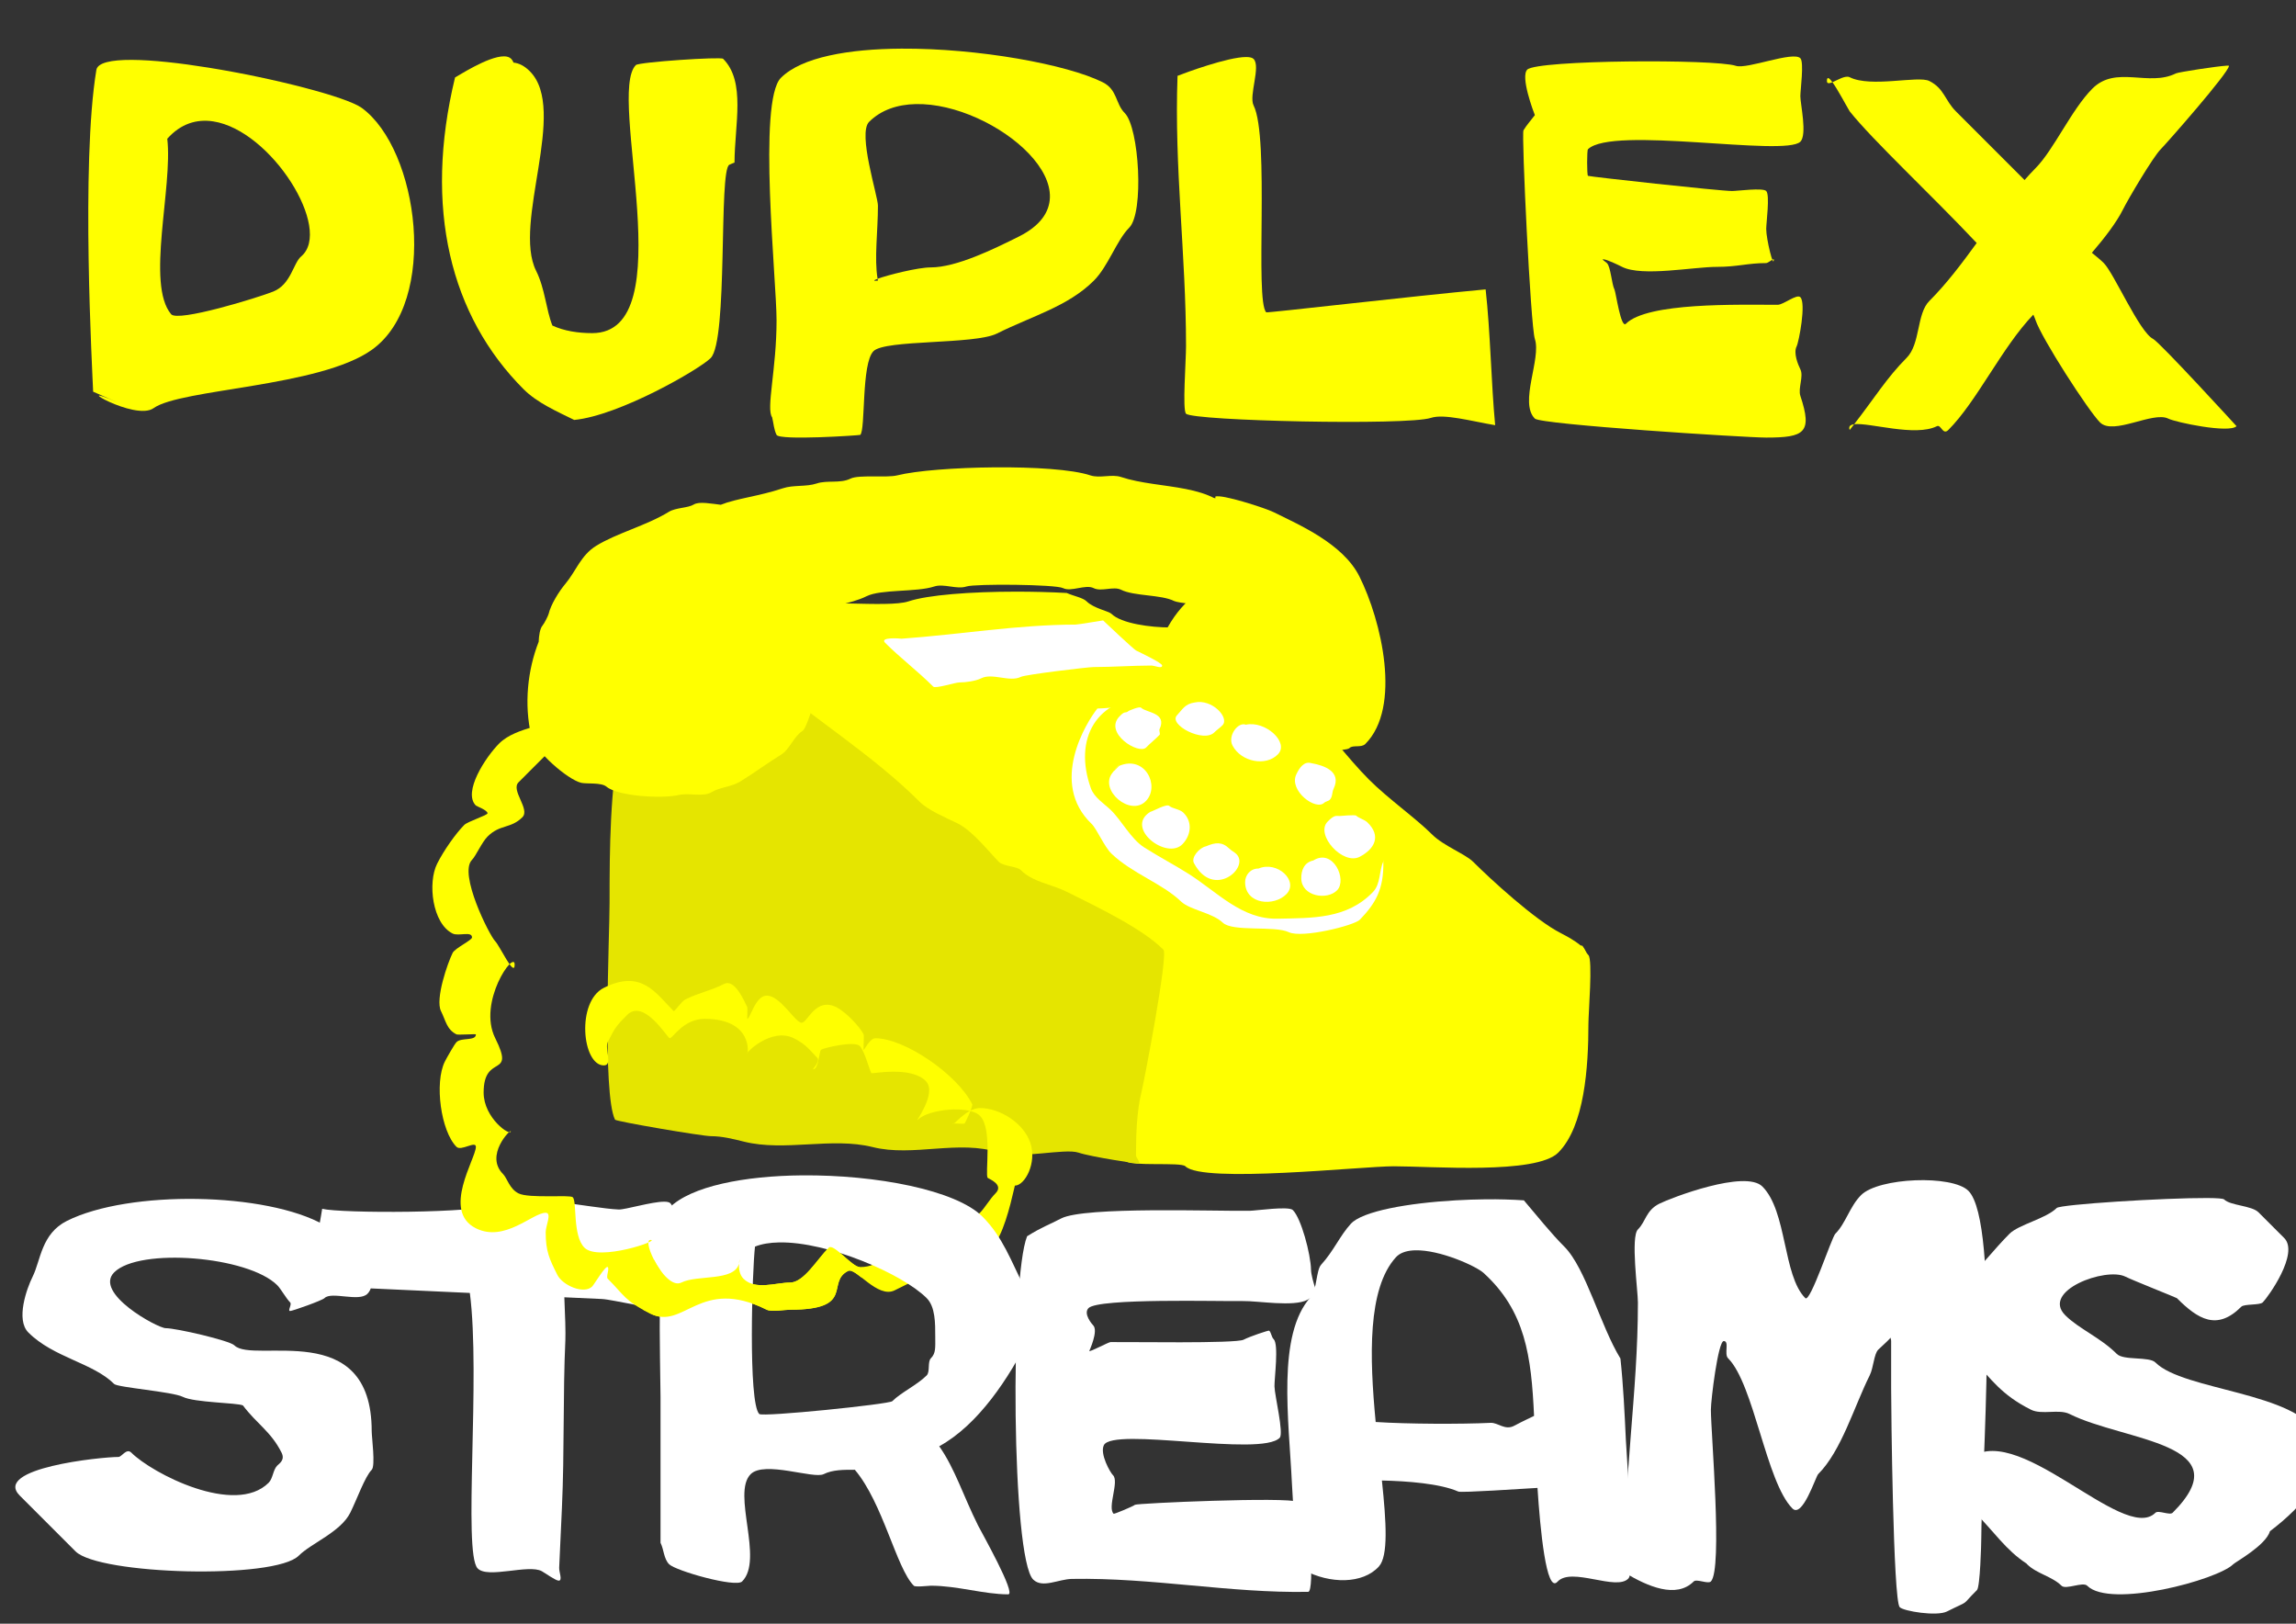 <?xml version="1.0" encoding="UTF-8" standalone="no"?>
<!-- Created with Inkscape (http://www.inkscape.org/) -->

<svg
   xmlns:dc="http://purl.org/dc/elements/1.1/"
   xmlns:cc="http://creativecommons.org/ns#"
   xmlns:rdf="http://www.w3.org/1999/02/22-rdf-syntax-ns#"
   xmlns:svg="http://www.w3.org/2000/svg"
   xmlns="http://www.w3.org/2000/svg"
   xmlns:sodipodi="http://sodipodi.sourceforge.net/DTD/sodipodi-0.dtd"
   xmlns:inkscape="http://www.inkscape.org/namespaces/inkscape"
   width="1052.362"
   height="744.094"
   id="svg2"
   version="1.1"
   inkscape:version="0.48.3.1 r9886"
   sodipodi:docname="duplex_streams.svg"
   inkscape:export-filename="/home/substack/projects/talks/lxjs_2012/images/duplex_streams.png"
   inkscape:export-xdpi="100"
   inkscape:export-ydpi="100">
  <rect width="100%" height="100%" fill="#333333" stroke="none"/>
  <defs
     id="defs4" />
  <sodipodi:namedview
     id="base"
     pagecolor="#7f26c2"
     bordercolor="#666666"
     borderopacity="1.0"
     inkscape:pageopacity="1"
     inkscape:pageshadow="2"
     inkscape:zoom="0.35"
     inkscape:cx="711.84488"
     inkscape:cy="278.64111"
     inkscape:document-units="px"
     inkscape:current-layer="layer1"
     showgrid="false"
     inkscape:window-width="1364"
     inkscape:window-height="766"
     inkscape:window-x="0"
     inkscape:window-y="0"
     inkscape:window-maximized="0" />
  <g
     inkscape:label="Layer 1"
     inkscape:groupmode="layer"
     id="layer1"
     transform="translate(0,-308.268)">
    <path
       style="fill:#ffff00;fill-opacity:1;stroke:#ffffff;stroke-width:1.25px;stroke-linecap:butt;stroke-linejoin:miter;stroke-opacity:0"
       d="m 559.712,576.033 c -8.204,0.471 -18.801,8.145 -25.887,22.316 -2.545,5.089 -0.256,13.646 -3.571,16.96 -0.871,0.871 -0.636,13.902 0,15.175 1.811,3.623 4.194,5.71 5.356,8.034 5.365,10.73 55.442,22.714 68.735,16.068 2.982,-1.491 5.947,0.301 8.034,-1.785 1.122,-1.122 5.201,-0.738 6.249,-1.785 1.419,-1.419 5.358,-0.002 7.141,-1.785 16.816,-16.816 7.404,-56.605 -2.678,-76.769 -7.6,-15.201 -28.021,-23.83 -39.277,-29.458 -3.874,-1.937 -24.166,-8.448 -26.78,-7.141"
       id="path4121"
       inkscape:connector-curvature="0"
       sodipodi:nodetypes="cssssssscssc" />
    <path
       style="fill:#ffff00;fill-opacity:1;stroke:#ffffff;stroke-width:0.88px;stroke-linecap:butt;stroke-linejoin:miter;stroke-opacity:0"
       d="m 465.561,579.406 c -20.624,0.015 -40.246,1.475 -49.181,4.454 -9.478,3.159 -44.88,-1.422 -52.782,2.529 -1.336,0.668 -2.779,1.077 -4.289,1.347 -16.571,9.619 -28.377,25.044 -52.892,25.044 -3.97,0 -12.608,1.076 -18.666,0.55 -0.063,0.029 -0.13,0.051 -0.192,0.082 -2.145,1.073 1.086,8.17 3.656,12.618 1.307,7.098 4.508,15.832 4.508,19.409 0,23.153 0.375,-7.884 1.265,8.797 l 108.286,46.542 c 5.095,16.288 27.052,41.471 33.731,51.49 8.13,12.194 18.303,14.722 30.157,22.625 47.741,31.827 103.935,31.422 159.584,31.422 24.333,0 47.563,3.228 69.14,-7.56 3.928,-1.964 9.18,-1.62 12.563,-5.003 4.569,-4.569 8.335,-9.138 12.563,-17.594 1.051,-2.102 -0.513,-4.792 -1.265,-6.295 -1.46,-2.92 -1,-7.059 -2.502,-10.062 -2.104,-4.208 -4.726,-8.43 -7.78,-12.563 8.556,-1.083 15.312,-2.074 15.312,-2.502 0,-2.824 -8.806,-7.551 -11.299,-8.797 -11.868,-5.934 -32.666,-25.133 -40.219,-32.687 -3.625,-3.625 -13.659,-7.363 -18.859,-12.563 -7.429,-7.429 -20.211,-16.445 -28.893,-25.127 -9.837,-9.837 -20.465,-24.232 -28.92,-32.687 -14.8,-14.8 -34.025,-27.509 -53.25,-38.13 -2.606,-0.414 -8.195,1.072 -8.962,1.072 -8.916,0 -22.492,-1.791 -26.996,-6.295 -1.126,-1.126 -8.165,-2.501 -11.326,-5.663 -1.694,-1.694 -5.742,-2.362 -9.127,-3.849 -7.583,-0.409 -15.542,-0.611 -23.367,-0.605 z"
       id="path3833"
       inkscape:connector-curvature="0"
       sodipodi:nodetypes="ssscscccsccsssssssscsssssscssscs" />
    <path
       style="fill:#ffff00;fill-opacity:1;stroke:#ffffff;stroke-width:0.88px;stroke-linecap:butt;stroke-linejoin:miter;stroke-opacity:0"
       d="m 709.68,741.134 c -4.972,-0.015 -8.884,0.236 -10.556,1.072 -10.874,5.437 -33.849,1.265 -46.487,1.265 -4.329,0 -24.77,0.88 -27.656,3.766 -2.932,2.932 -24.285,0 -28.893,0 -3.205,0 -18.084,2.04 -20.123,0 -4.402,-4.402 -36.549,-6.22 -43.985,-2.502 -3.311,1.656 -13.288,1.877 -19.024,0.385 -4.839,4.033 -8.967,7.871 -13.635,17.209 l 2.502,45.222 c 2.046,14.548 5.951,24.81 13.828,32.687 2.725,2.725 25.616,0.462 27.656,2.502 7.966,7.966 80.819,0 95.503,0 17.573,0 65.297,3.843 75.407,-6.268 12.077,-12.077 13.828,-39.243 13.828,-59.078 0,-4.792 2.032,-29.39 0,-31.422 -1.094,-1.094 -1.667,-2.827 -2.777,-4.316 -5.493,-0.262 -11.001,-0.508 -15.587,-0.522 z"
       id="path3846"
       inkscape:connector-curvature="0" />
    <path
       style="fill:#e5e500;fill-opacity:1;stroke:#ffffff;stroke-width:0.88px;stroke-linecap:butt;stroke-linejoin:miter;stroke-opacity:0"
       d="m 288.19,614.017 c -2.98,2.98 -1.418,11.479 -3.766,13.828 -3.98,3.98 -2.692,13.107 0,17.594 -4.825,25.004 -5.031,50.866 -5.031,76.672 0,14.959 -3.394,87.478 2.502,99.269 0.409,0.819 40.028,7.56 43.985,7.56 5.052,0 10.273,1.297 15.092,2.502 18.715,4.679 40.301,-2.186 59.05,2.502 18.49,4.622 39.585,-3.547 57.813,2.529 9.368,3.123 30.141,-2.104 36.453,0 6.217,2.072 27.52,5.167 27.656,5.031 0.814,-0.814 -1.265,-2.649 -1.265,-3.766 0,-9.221 0.327,-20.222 2.502,-28.92 1.038,-4.153 12.42,-62.988 10.062,-65.346 -9.698,-9.698 -29.6,-19.199 -43.985,-26.391 -7.339,-3.67 -15.833,-4.534 -21.36,-10.062 -1.819,-1.819 -7.997,-1.701 -10.062,-3.766 -4.242,-4.242 -11.822,-14.089 -18.831,-17.594 -5.22,-2.61 -13.414,-5.882 -17.594,-10.062 -21.306,-21.306 -49.214,-38.548 -71.971,-57.923 -3.53,1.346 -14.845,3.354 -15.395,3.904 -1.613,1.613 -10.429,2.016 -13.196,0.632 -4.266,-2.133 -10.168,1.131 -13.196,-1.897 -1.131,-1.131 -5.848,0.42 -6.9,-0.632 -1.235,-1.235 -10.669,-3.769 -12.563,-5.663 z"
       id="path3811"
       inkscape:connector-curvature="0" />
    <path
       style="fill:#ffffff;fill-opacity:1;stroke:#ffffff;stroke-width:0.88px;stroke-linecap:butt;stroke-linejoin:miter;stroke-opacity:0"
       d="m 413.248,600.964 c 26.866,-1.941 53.035,-6.407 79.787,-6.469 1.202,-0.003 12.518,-1.959 12.563,-1.914 1.072,1.067 14.057,13.264 15.113,13.789 2.121,1.054 11.952,5.701 11.955,6.884 0.004,1.676 -3.351,0.008 -5.027,0.012 -8.569,0.02 -17.484,0.669 -26.39,0.69 -2.616,0.006 -31.263,3.455 -33.293,4.476 -5.214,2.622 -13.069,-1.92 -18.221,0.671 -2.567,1.291 -7.15,1.902 -10.049,1.908 -1.858,0.005 -10.896,2.946 -11.934,1.913 -7.422,-7.387 -14.934,-12.984 -22.039,-20.056 -2.81,-2.797 7.065,-1.996 7.536,-1.903 z"
       id="path4138"
       inkscape:connector-curvature="0" />
    <g
       id="g4140"
       transform="matrix(0.88,-0.019,0.019,0.88,37.981,214.642)"
       style="stroke:#ffffff;stroke-opacity:0">
      <path
         inkscape:connector-curvature="0"
         id="path3882"
         d="m 517.908,486.546 c -5.928,7.094 -26.096,38.19 -4.286,60 2.554,2.554 6.377,12.091 10,15.714 10.594,10.594 25.942,15.942 35.714,25.714 4.427,4.427 16.194,6.194 21.429,11.429 5.067,5.067 26.906,2.024 34.286,5.714 6.916,3.458 34.19,-2.761 37.143,-5.714 8.272,-8.272 12.857,-15.451 12.857,-30 0,-40.568 -55.612,-49.898 -80,-74.286 -1.621,-1.621 -15.477,-4.881 -20,-7.143 -11.924,-5.962 -33.48,-1.429 -47.143,-1.429 z"
         style="fill:#ffffff;fill-opacity:1;stroke:#ffffff;stroke-width:1px;stroke-linecap:butt;stroke-linejoin:miter;stroke-opacity:0" />
      <path
         inkscape:connector-curvature="0"
         id="path3880"
         d="m 546.479,480.832 c -29.372,-0.143 -41.438,21.401 -32.857,47.143 1.626,4.879 6.734,8.162 10,11.429 5.654,5.654 10.213,15.38 17.143,20 7.508,5.006 15.596,9.445 22.857,14.286 14.861,9.907 27.106,24.286 45.714,24.286 18.125,0 36.128,1.015 50,-12.857 4.188,-4.188 3.318,-10.922 5.714,-15.714 2.284,-4.568 2.297,-15.406 0,-20 -5.751,-11.503 -16.729,-29.793 -28.571,-35.714 -3.712,-1.856 -11.469,-4.326 -14.286,-7.143 -16.321,-16.321 -49.016,-36.394 -75.714,-25.714 z"
         style="fill:#ffff00;fill-opacity:1;stroke:#ffffff;stroke-width:1px;stroke-linecap:butt;stroke-linejoin:miter;stroke-opacity:0" />
      <path
         transform="translate(0,308.268)"
         inkscape:connector-curvature="0"
         id="path3884"
         d="m 534.286,179.809 c -2.274,1.763 -1.632,-0.511 -5,2.857 -8.464,8.464 9.679,20.321 13.571,16.429 2.037,-2.037 5.045,-4.331 7.143,-6.429 0.453,-0.453 -0.297,-2.262 0,-2.857 4.328,-8.655 -6.569,-8.712 -9.286,-11.429 -0.944,-0.944 -6.288,1.4 -6.429,1.429 z"
         style="fill:#ffffff;fill-opacity:1;stroke:#ffffff;stroke-width:1px;stroke-linecap:butt;stroke-linejoin:miter;stroke-opacity:0" />
      <path
         transform="translate(0,308.268)"
         inkscape:connector-curvature="0"
         id="path3886"
         d="m 568.571,176.237 c -5.125,0.604 -6.54,3.683 -9.286,6.429 -4.797,4.797 13.622,14.95 19.286,9.286 0.925,-0.925 3.064,-2.349 4.286,-3.571 3.834,-3.834 -5.148,-13.97 -14.286,-12.143 z"
         style="fill:#ffffff;fill-opacity:1;stroke:#ffffff;stroke-width:1px;stroke-linecap:butt;stroke-linejoin:miter;stroke-opacity:0" />
      <path
         transform="translate(0,308.268)"
         inkscape:connector-curvature="0"
         id="path3903"
         d="m 628.571,209.094 c -3.702,-1.108 -6.125,2.25 -7.857,5.714 -4.185,8.37 9.88,19.406 14.286,15 0.521,-0.521 2.153,-0.724 2.857,-1.429 1.607,-1.607 1.121,-3.671 2.143,-5.714 4.461,-8.921 -4.746,-12.235 -11.429,-13.571 z"
         style="fill:#ffffff;fill-opacity:1;stroke:#ffffff;stroke-width:1px;stroke-linecap:butt;stroke-linejoin:miter;stroke-opacity:0" />
      <path
         transform="translate(0,308.268)"
         inkscape:connector-curvature="0"
         id="path3905"
         d="m 642.857,236.952 c -1.674,0.027 -2.595,-0.977 -6.429,2.857 -6.598,6.598 7.55,23.011 16.429,18.571 7.771,-3.886 11.598,-10.544 4.286,-17.857 -1.385,-1.385 -4.422,-2.28 -5.714,-3.571 -0.598,-0.598 -8.423,0 -8.571,0 z"
         style="fill:#ffffff;fill-opacity:1;stroke:#ffffff;stroke-width:1px;stroke-linecap:butt;stroke-linejoin:miter;stroke-opacity:0" />
      <path
         transform="translate(0,308.268)"
         inkscape:connector-curvature="0"
         id="path3907"
         d="m 628.571,259.809 c -4.723,0.896 -6.429,4.947 -6.429,9.286 0,9.288 13.244,11.756 18.571,6.429 5.369,-5.369 -1.617,-22.03 -12.143,-15.714 z"
         style="fill:#ffffff;fill-opacity:1;stroke:#ffffff;stroke-width:1px;stroke-linecap:butt;stroke-linejoin:miter;stroke-opacity:0" />
      <path
         transform="translate(0,308.268)"
         inkscape:connector-curvature="0"
         id="path3909"
         d="m 600,263.38 c -4.188,-0.157 -7.143,3.248 -7.143,7.143 0,11.511 14.928,12.93 21.429,6.429 C 620.891,270.346 609.914,259.415 600,263.38 z"
         style="fill:#ffffff;fill-opacity:1;stroke:#ffffff;stroke-width:1px;stroke-linecap:butt;stroke-linejoin:miter;stroke-opacity:0" />
      <path
         transform="translate(0,308.268)"
         inkscape:connector-curvature="0"
         id="path3924"
         d="m 572.857,251.237 c -3.295,0.542 -7.957,5.515 -6.429,8.571 9.661,19.322 29.356,2.928 22.143,-4.286 -1.037,-1.037 -2.359,-1.644 -3.571,-2.857 -3.715,-3.715 -7.087,-3.451 -12.143,-1.429 z"
         style="fill:#ffffff;fill-opacity:1;stroke:#ffffff;stroke-width:1px;stroke-linecap:butt;stroke-linejoin:miter;stroke-opacity:0" />
      <path
         transform="translate(0,308.268)"
         inkscape:connector-curvature="0"
         id="path3939"
         d="m 544.286,232.666 c -13.703,8.005 8.037,25.534 16.429,17.143 4.618,-4.618 5.539,-11.604 0.714,-16.429 -1.811,-1.811 -5.823,-2.251 -7.143,-3.571 -1.384,-1.384 -8.543,2.566 -10,2.857 z"
         style="fill:#ffffff;fill-opacity:1;stroke:#ffffff;stroke-width:1px;stroke-linecap:butt;stroke-linejoin:miter;stroke-opacity:0" />
      <path
         transform="translate(0,308.268)"
         inkscape:connector-curvature="0"
         id="path3941"
         d="m 528.571,208.38 c -8.466,8.761 6.664,-8.711 -3.571,3.571 -7.322,8.786 8.914,23.229 17.143,15 7.595,-7.595 0.129,-24.052 -13.571,-18.571 z"
         style="fill:#ffffff;fill-opacity:1;stroke:#ffffff;stroke-width:1px;stroke-linecap:butt;stroke-linejoin:miter;stroke-opacity:0" />
      <path
         inkscape:connector-curvature="0"
         id="path3954"
         d="m 595,496.648 c -3.988,-1.744 -9.71,5.58 -7.143,10.714 4.294,8.589 17.149,11.422 23.571,5 C 617.496,506.295 605.196,494.609 595,496.648 z"
         style="fill:#ffffff;fill-opacity:1;stroke:#ffffff;stroke-width:1px;stroke-linecap:butt;stroke-linejoin:miter;stroke-opacity:0" />
      <path
         inkscape:connector-curvature="0"
         id="path3995"
         d="m 562.143,510.934 c -2.777,1.181 -6.786,8.57 -5,12.143 3.521,7.041 5.936,14.507 11.429,20 5.923,5.923 30.4,23.371 41.429,17.857 0.431,-0.216 1.813,0.33 2.143,0 1.985,-1.985 3.894,-3.894 6.429,-6.429 4.427,-4.427 -0.464,-13.071 -2.143,-16.429 -1.952,-3.903 -26.674,-23.337 -30,-25 -2.189,-1.094 -4.126,-1.269 -5.714,-2.857 -1.933,-1.933 -16.045,-0.296 -18.571,0.714 z"
         style="fill:none;stroke:#ffffff;stroke-width:1px;stroke-linecap:butt;stroke-linejoin:miter;stroke-opacity:0" />
    </g>
    <path
       style="fill:#ffff00;fill-opacity:1;stroke:#ffffff;stroke-width:1.358px;stroke-linecap:butt;stroke-linejoin:miter;stroke-opacity:0"
       d="m 455.829,522.439 c -17.898,0.144 -35.912,1.503 -44.626,3.681 -4.781,1.195 -17.574,-0.416 -21.377,1.485 -4.674,2.337 -10.64,0.608 -15.5,2.228 -4.805,1.602 -10.692,0.593 -15.5,2.196 -11.139,3.713 -21.236,4.643 -28.448,7.556 -4.312,-0.483 -9.935,-1.627 -12.367,-0.129 -2.707,1.667 -8.25,1.4 -11.431,3.358 -10.229,6.298 -23.793,9.716 -33.292,15.564 -7.056,4.344 -9.363,11.702 -13.95,17.179 -3.262,3.895 -6.869,9.799 -7.879,14.047 -0.189,0.795 -1.88,4.245 -2.842,5.393 -1.135,1.356 -1.621,4.591 -1.711,7.362 -5.012,12.766 -6.822,28.518 -3.358,43.302 1.596,6.814 16.584,19.859 22.83,21.344 2.509,0.597 9.182,-0.248 11.56,1.744 5.395,4.518 25.734,5.57 32.969,3.875 4.905,-1.149 11.423,1.034 15.306,-1.356 3.635,-2.238 8.999,-2.345 13.11,-4.876 6.673,-4.108 12.125,-8.247 18.923,-12.432 3.552,-2.187 5.719,-8.345 9.526,-10.688 2.143,-1.32 5.067,-13.585 6.394,-14.402 2.557,-1.574 3.416,-10.12 4.327,-13.95 1.239,-5.21 1.865,-10.237 1.905,-15.08 2.29,-4.614 3.88,-9.5 4.521,-14.337 4.148,-1.118 8.484,-2.111 12.271,-4.004 6.552,-3.276 23.038,-1.802 30.999,-4.456 4.428,-1.476 10.329,1.476 14.757,0 3.967,-1.322 40.827,-0.995 44.303,0.743 3.74,1.87 10.275,-1.87 14.014,0 3.542,1.771 9.103,-0.987 12.561,0.743 6.021,3.011 18.321,2.154 24.347,5.167 1.859,0.93 12.87,1.827 13.272,2.228 2.018,2.018 15.63,9.46 19.924,5.167 5.348,-5.347 9.118,-14.313 4.456,-23.637 -1.344,-2.687 -0.58,-4.972 -2.228,-6.62 -1.248,-1.248 -0.646,-5.813 -2.228,-7.395 -1.793,-1.793 -3.647,-4.355 -5.167,-7.395 -8.419,-16.838 -34.494,-13.22 -52.376,-19.181 -4.309,-1.436 -9.708,0.703 -14.047,-0.743 -8.265,-2.755 -26.051,-3.825 -43.948,-3.681 z"
       id="path4087"
       inkscape:connector-curvature="0" />
    <path
       style="fill:#ffff00;fill-opacity:1;stroke:#ffffff;stroke-width:1.033px;stroke-linecap:butt;stroke-linejoin:miter;stroke-opacity:0"
       d="m 586.142,585.177 c 1.015,4.118 -13.988,8.821 -19.19,14.024 -1.087,1.087 -18.078,-1.84 -18.452,-2.214 -1.816,-1.816 -2.214,-4.812 -2.214,-7.381 0,-3.341 21.997,-8.41 16.238,-19.928 -0.59,-1.181 0.59,-3.248 0,-4.428 -1.069,-2.138 -0.69,-8.071 -2.214,-9.595 -0.875,-0.875 -9.38,-15.715 -7.381,-17.714 1.121,-1.121 5.402,-1.978 6.643,-0.738 1.521,1.521 9.879,2.499 11.809,4.428 6.868,6.868 14.229,14.434 18.452,22.881"
       id="path4123"
       inkscape:connector-curvature="0" />
    <path
       style="fill:#ffffff;fill-opacity:1;stroke:#ffffff;stroke-width:0.974px;stroke-linecap:butt;stroke-linejoin:miter;stroke-opacity:0"
       d="m 304.504,858.97 c -5.79,-0.037 -17.988,3.714 -20.969,3.577 -13.144,-0.603 -43.186,-7.776 -55.018,-2.523 -9.924,4.406 -72.393,4.301 -80.853,2.202 -0.905,6.714 -6.749,31.806 -1.712,37.327 3.075,3.37 16.141,-1.209 19.756,-1.044 l 49.638,2.276 c 5.002,38.246 -3.175,118.824 3.535,126.179 4.509,4.943 23.409,-2.042 29.485,1.352 1.409,0.787 6.243,4.246 7.661,4.311 1.965,0.09 0.18,-3.932 0.27,-5.897 l 1.261,-27.509 c 1.19,-25.96 0.425,-51.789 1.57,-76.75 0.16,-3.481 -0.098,-11.61 -0.467,-19.699 l 17.083,0.783 c 5.558,0.255 24.927,5.482 27.42,3.207 0.801,-0.731 0.305,-6.643 0.36,-7.842 0.308,-6.722 8.862,-33.64 3.778,-39.213 -0.461,-0.506 -1.463,-0.729 -2.799,-0.738 z"
       id="path4286"
       inkscape:connector-curvature="0" />
    <path
       style="fill:#ffff00;fill-opacity:1;stroke:#ffffff;stroke-width:0.88px;stroke-linecap:butt;stroke-linejoin:miter;stroke-opacity:0"
       d="m 278.551,601.004 c -12.756,1.881 -25.632,25.909 -19.55,31.991 0.937,0.937 3.555,0.453 3.555,1.777 0,1.185 -2.717,-0.838 -3.555,0 -6.486,6.486 -22.255,6.259 -30.214,14.218 -6.17,6.17 -16.797,22.303 -10.664,28.436 0.339,0.339 5.332,2.099 5.332,3.555 0,0.897 -9.056,3.724 -10.664,5.332 -3.871,3.871 -9.43,11.752 -12.441,17.773 -4.39,8.78 -2.207,27.333 7.109,31.991 2.702,1.351 8.886,-1.244 8.886,1.777 0,1.313 -7.767,4.87 -8.886,7.109 -2.249,4.497 -8.076,21.171 -5.332,26.659 2.213,4.425 2.6,8.409 7.109,10.664 0.651,0.325 8.886,-0.246 8.886,0 0,3.19 -6.631,1.299 -8.886,3.555 -0.929,0.929 -4.506,7.235 -5.332,8.886 -4.87,9.741 -1.822,31.946 5.332,39.1 2.095,2.095 8.886,-2.962 8.886,0 0,5.348 -15.791,29.427 0,37.323 13.194,6.597 25.985,-7.109 31.991,-7.109 2.962,0 0,5.924 0,8.886 0,8.845 1.751,12.389 5.332,19.55 2.428,4.856 12.214,9.113 15.995,5.332 0.809,-0.809 6.186,-9.809 7.109,-8.886 0.889,0.889 -0.889,4.443 0,5.332 7.711,7.711 7.652,10.046 19.55,15.995 15.445,7.722 22.678,-17.097 53.318,-1.777 2.253,1.126 8.09,0 10.664,0 30.246,0 16.339,-12.613 26.659,-17.773 3.529,-1.765 13.467,12.817 21.327,8.886 17.406,-8.703 12.209,-5.1 24.882,-17.773 0.813,-0.813 17.511,4.078 23.105,-7.109 4.165,-8.33 6.99,-23.105 7.109,-23.105 4.551,0 10.187,-10.318 7.109,-19.55 -3.044,-9.131 -13.942,-15.995 -23.105,-15.995 -6.407,0 -12.441,8.574 -12.441,7.109 0,-0.209 5.07,0.261 5.332,0 0.551,-0.551 3.981,-8.034 3.555,-8.886 -6.788,-13.576 -30.921,-30.214 -44.432,-30.214 -2.444,0 -4.994,5.332 -5.332,5.332 -0.192,0 0.251,-6.607 0,-7.109 -1.805,-3.609 -8.355,-10.398 -12.441,-12.441 -9.626,-4.813 -13.185,7.109 -15.995,7.109 -2.904,0 -9.7,-12.441 -15.995,-12.441 -5.185,0 -7.591,10.664 -8.886,10.664 -0.13,0 0.163,-5.006 0,-5.332 -1.61,-3.219 -5.743,-13.124 -10.664,-10.664 -6.688,3.344 -11.551,3.998 -17.773,7.109 -1.768,0.884 -4.929,5.735 -5.332,5.332 -8.184,-8.184 -14.649,-19.335 -31.991,-10.664 -12.752,6.376 -9.933,35.546 0,35.546 4.235,0 0.343,-7.795 1.777,-10.664 3.396,-6.792 4.22,-7.775 8.886,-12.441 7.745,-7.745 18.534,10.664 19.55,10.664 1.413,0 6.231,-8.886 15.995,-8.886 22.139,0 19.925,15.995 19.55,15.995 -1.273,0 10.941,-12.302 21.327,-7.109 5.948,2.974 7.581,5.804 10.664,8.886 1.704,1.704 -2.329,5.332 -1.777,5.332 2.475,0 2.704,-8.036 3.555,-8.886 0.814,-0.814 15.229,-4.321 17.773,-1.777 2.271,2.271 4.67,11.78 5.332,12.441 0.394,0.394 17.97,-3.357 24.882,3.555 5.671,5.671 -5.75,19.969 -3.555,17.773 4.897,-4.897 23.485,-6.729 28.436,-1.777 5.913,5.913 2.178,27.06 3.555,28.436 0.438,0.438 7.615,3.049 3.555,7.109 -2.621,2.621 -4.931,6.708 -7.109,8.886 -2.073,2.073 -8.59,-0.296 -10.664,1.777 -0.946,0.946 -2.753,11.64 -5.332,14.218 -1.345,1.345 -20.986,9.227 -24.882,5.332 -0.937,-0.937 -0.453,-3.555 -1.777,-3.555 -1.552,0 -2.116,7.109 -12.441,7.109 -3.439,0 -12.072,-11.032 -14.218,-8.886 -5.426,5.426 -11.414,15.995 -17.773,15.995 -6.408,0 -15.908,3.642 -21.327,-1.777 -3.09,-3.09 -1.777,-9.022 -1.777,-8.886 0,10.766 -18.792,6.73 -26.659,10.664 -7.315,3.657 -18.414,-19.55 -14.218,-19.55 5.264,0 -23.708,10.06 -30.214,3.555 -5.502,-5.502 -3.376,-21.149 -5.332,-23.105 -1.292,-1.292 -20.016,0.655 -24.882,-1.777 -4.181,-2.091 -5.188,-6.965 -7.109,-8.886 -8.513,-8.513 3.555,-20.745 3.555,-19.55 0,2.469 -12.441,-5.986 -12.441,-17.773 0,-18.306 14.725,-6.096 5.332,-24.882 -8.29,-16.581 8.886,-40.634 8.886,-33.768 0,6.265 -6.861,-8.639 -8.886,-10.664 -2.687,-2.687 -16.926,-31.061 -10.664,-37.323 1.761,-1.761 4.511,-8.065 7.109,-10.664 5.769,-5.769 10.598,-3.489 15.995,-8.886 3.662,-3.662 -5.439,-12.334 -1.777,-15.995 4.917,-4.917 12.304,-12.304 15.995,-15.996 2.666,-2.666 9.775,-0.889 12.441,-3.555 2.37,-2.37 -2.37,-11.849 0,-14.218 5.556,-5.556 7.331,-21.772 12.441,-31.991 z"
       id="path4174"
       inkscape:connector-curvature="0" />
    <path
       style="fill:#ffff00;fill-opacity:1;stroke:#ffffff;stroke-width:1px;stroke-linecap:butt;stroke-linejoin:miter;stroke-opacity:0"
       d="m 95.7,339.29 c -26.477,-4.274 -50.422,-5.608 -51.529,1.023 -7.171,42.923 -1.796,138.947 -1.476,147.46 l 10.807,4.72 c -22.804,-9.926 8.302,8.952 16.891,2.822 12.521,-8.936 76.082,-9.641 100.058,-26.752 30.92,-22.067 21.48,-91.829 -4.642,-110.843 -6.858,-4.992 -40.102,-13.587 -70.109,-18.43 z m 2.004,24.604 c 26.681,4.064 55.009,49.506 40.32,61.897 -3.653,3.082 -4.612,12.833 -12.829,16.106 -7.231,2.88 -43.651,14.054 -46.755,10.375 -11.61,-13.763 0.827,-58.172 -1.772,-80.423 6.229,-6.987 13.565,-9.093 21.036,-7.955 z"
       id="path4176"
       inkscape:connector-curvature="0" />
    <path
       style="fill:#ffff00;fill-opacity:1;stroke:#ffffff;stroke-width:1px;stroke-linecap:butt;stroke-linejoin:miter;stroke-opacity:0"
       d="m 231.004,334.089 c -7.402,-0.045 -21.629,9.364 -22.438,9.688 -14.487,59.796 -2.136,109.302 31.438,142.875 6.173,6.173 15.142,10.113 23.188,14.062 20.71,-1.976 57.415,-23.227 62.531,-28.344 8.099,-8.099 3.579,-86.102 8.562,-88.594 0.774,-0.387 1.564,-0.692 2.375,-1 0.052,-17.347 5.261,-37.083 -5.219,-47.562 -1.024,-1.024 -38.617,1.492 -40,2.875 -13.486,13.486 21.785,122.844 -20,122.844 -6.532,0 -12.868,-0.988 -18.25,-3.469 -2.91,-7.246 -3.345,-16.847 -7.469,-25.094 -10.917,-21.834 14.76,-73.802 -2.875,-91.438 -2.527,-2.527 -4.998,-3.726 -7.469,-3.969 -0.286,-0.718 -0.659,-1.315 -1.094,-1.75 -0.775,-0.775 -1.91,-1.117 -3.281,-1.125 z"
       id="path4194"
       inkscape:connector-curvature="0" />
    <path
       style="fill:#ffff00;fill-opacity:1;stroke:#ffffff;stroke-width:1px;stroke-linecap:butt;stroke-linejoin:miter;stroke-opacity:0"
       d="m 413.121,330.558 c -24.121,0.147 -45.697,3.884 -55.188,13.375 -10.732,10.732 -2,92.784 -2,111.125 0,22.466 -4.883,40.549 -2.031,44.438 0.673,2.694 0.789,5.579 2.031,8.062 1.341,2.683 38.159,0.216 38.375,0 2.478,-2.478 0.425,-32.737 6.062,-38.375 5.384,-5.384 46.34,-2.951 56.562,-8.062 16.104,-8.052 32.575,-12.387 44.438,-24.25 6.596,-6.596 10.472,-18.534 16.188,-24.25 6.902,-6.902 4.57,-45.93 -2.031,-52.531 -4.321,-4.321 -3.306,-10.731 -10.094,-14.125 -16.352,-8.176 -57.059,-15.621 -92.312,-15.406 z m 6.625,25.406 c 36.062,-0.779 86.42,41.118 47.281,60.688 -11.579,5.79 -28.697,14.156 -40.406,14.156 -5.915,0 -19.768,3.508 -24.375,5.219 0.048,0.278 0.102,0.572 0.156,0.844 -2.4,0.272 -2.038,-0.145 -0.156,-0.844 -1.604,-9.253 0.156,-21.782 0.156,-33.5 0,-4.376 -9.377,-33.092 -4.062,-38.406 5.524,-5.524 13.084,-7.976 21.406,-8.156 z"
       id="path4202"
       inkscape:connector-curvature="0" />
    <path
       style="fill:#ffff00;fill-opacity:1;stroke:#ffffff;stroke-width:0.958px;stroke-linecap:butt;stroke-linejoin:miter;stroke-opacity:0"
       d="m 571.244,334.402 c -8.414,-0.043 -28.236,7.307 -31.523,8.622 -1.562,42.042 3.892,81.854 3.892,123.848 0,6.933 -1.726,29.259 0,30.984 3.326,3.326 101.553,5.476 112.233,1.916 5.991,-1.997 18.448,1.479 29.458,3.353 -1.782,-18.464 -2.209,-43.195 -4.371,-62.238 -33.892,3.123 -100.191,10.875 -100.557,10.508 -5.347,-5.347 1.667,-79.889 -5.808,-94.839 -2.245,-4.49 3.413,-17.872 0,-21.285 -0.599,-0.599 -1.765,-0.86 -3.323,-0.868 z"
       id="path4220"
       inkscape:connector-curvature="0" />
    <path
       style="fill:#ffff00;fill-opacity:1;stroke:#ffffff;stroke-width:0.86px;stroke-linecap:butt;stroke-linejoin:miter;stroke-opacity:0"
       d="m 703.495,361.031 c -1.738,2.318 -3.725,4.469 -5.215,6.954 -0.976,1.627 3.256,89.737 5.215,95.614 3.032,9.097 -7.329,29.178 0,36.507 2.707,2.707 96.707,8.692 106.045,8.692 17.598,0 21.281,-2.219 15.646,-19.123 -1.153,-3.459 1.617,-8.934 0,-12.169 -1.063,-2.125 -3.239,-7.429 -1.738,-10.431 1.092,-2.184 4.448,-19.89 1.738,-22.6 -1.661,-1.661 -7.718,3.477 -10.431,3.477 -18.029,0 -59.645,-1.201 -69.538,8.692 -2.301,2.301 -4.59,-14.394 -5.215,-15.646 -1.322,-2.644 -1.709,-10.401 -3.477,-12.169 -0.579,-0.579 -2.558,-1.738 -1.738,-1.738 1.671,0 7.014,2.638 8.692,3.477 9.242,4.621 32.572,0 43.461,0 9.438,0 14.081,-1.738 22.6,-1.738 0.753,0 3.477,-2.144 3.477,-1.738 0,4.779 -3.477,-9.129 -3.477,-13.908 0,-2.768 1.762,-15.623 0,-17.384 -1.585,-1.585 -13.156,0 -15.646,0 -5.705,0 -65.714,-6.607 -66.061,-6.954 -0.503,-0.503 -0.503,-11.666 0,-12.169 10.92,-10.92 90.297,3.579 97.353,-3.477 3.218,-3.218 0,-17.249 0,-20.861 0,-2.768 1.762,-15.623 0,-17.384 -3.377,-3.377 -24.454,5.177 -29.553,3.477 -9.514,-3.171 -91.142,-2.734 -95.614,1.738 -3.255,3.255 2.938,19.515 3.477,20.861 z"
       id="path4222"
       inkscape:connector-curvature="0" />
    <path
       style="fill:#ffff00;fill-opacity:1;stroke:#ffffff;stroke-width:0.86px;stroke-linecap:butt;stroke-linejoin:miter;stroke-opacity:0"
       d="m 1020.645,338.36 c -4.413,0.233 -22.134,2.946 -23.341,3.549 -12.521,6.26 -27.458,-3.842 -38.265,6.965 -9.542,9.542 -17.793,28.199 -26.083,36.49 -1.7,1.7 -3.353,3.527 -5.002,5.405 -0.059,-0.062 -0.13,-0.13 -0.188,-0.188 l -31.3,-31.3 c -5.077,-5.077 -5.336,-10.479 -12.181,-13.902 -5.137,-2.569 -26.725,3.162 -36.49,-1.721 -1.957,-0.978 -5.497,1.27 -7.906,2.286 2.444,3.349 6.047,10.24 7.906,13.338 10.524,13.24 37.326,38.172 58.217,60.341 -6.802,9.378 -13.846,18.713 -21.727,26.594 -5.899,5.899 -3.994,19.644 -10.433,26.083 -8.989,8.989 -14.788,18.526 -24.013,30.386 6.881,-0.902 27.955,5.881 37.942,0.887 1.889,-0.945 2.671,4.293 5.217,1.748 13.136,-13.136 24.537,-37.84 38.964,-52.866 0.4,0.857 0.738,1.675 0.995,2.447 2.814,8.441 24.196,41.567 29.579,46.95 6.091,6.091 24.288,-5.24 31.273,-1.748 3.453,1.727 27.927,6.842 31.3,3.469 0.01,-0.011 -35.209,-38.471 -38.238,-39.986 -6.317,-3.158 -17.897,-30.052 -22.615,-34.769 -1.297,-1.297 -3.258,-2.931 -5.459,-4.706 6.057,-7.058 11.361,-14.064 14.144,-19.63 2.633,-5.267 13.96,-24.366 17.398,-27.804 2.597,-2.597 31.3,-35.202 31.3,-38.238 0,-0.081 -0.364,-0.114 -0.995,-0.081 z M 849.839,502.686 c -1.8,0.236 -2.641,0.997 -2.044,2.635 0.72,-0.9 1.364,-1.761 2.044,-2.635 z m -9.949,-156.742 c -1.477,-2.024 -2.528,-2.748 -2.528,-0.565 0,1.337 1.055,1.185 2.528,0.565 z"
       id="path4253"
       inkscape:connector-curvature="0" />
    <path
       style="fill:#ffffff;fill-opacity:1;stroke:#ffffff;stroke-width:0.974px;stroke-linecap:butt;stroke-linejoin:miter;stroke-opacity:0"
       d="m 148.726,869.716 c -26.579,-15.187 -89.606,-16.181 -118.033,-1.967 -11.806,5.903 -12.032,18.162 -15.738,25.574 -2.722,5.445 -7.803,19.738 -1.967,25.574 11.558,11.558 29.648,13.911 39.344,23.607 1.608,1.608 26.73,3.529 31.476,5.902 5.321,2.66 25.023,2.675 27.541,3.934 6.352,8.47 12.865,11.96 17.705,21.639 1.689,3.379 -1.013,4.948 -1.967,5.902 -1.967,1.967 -1.967,5.902 -3.934,7.869 -15.439,15.439 -53.502,-4.322 -62.951,-13.771 -2.219,-2.219 -4.423,1.967 -5.902,1.967 -8.032,0 -57.807,5.145 -45.246,17.705 6.932,6.933 18.526,18.526 25.574,25.574 10.703,10.703 91.286,12.976 102.296,1.967 5.744,-5.744 19.18,-10.819 23.607,-19.672 3.048,-6.096 6.719,-16.555 9.836,-19.672 1.793,-1.793 0,-14.887 0,-17.705 0,-52.437 -54.209,-30.603 -62.951,-39.344 -2.222,-2.222 -26.709,-7.869 -31.476,-7.869 -3.694,0 -33.122,-16.059 -23.607,-25.574 11.479,-11.479 61.419,-7.434 74.754,5.902 1.646,1.646 4.042,6.009 5.902,7.869 0.927,0.927 -1.311,3.934 0,3.934 1.056,0 14.634,-4.798 15.738,-5.902 3.217,-3.217 15.811,1.894 19.672,-1.967 8.262,-8.262 -13.603,-29.103 -19.672,-31.476 z"
       id="path4284"
       inkscape:connector-curvature="0" />
    <path
       style="fill:#ffffff;fill-opacity:1;stroke:#ffffff;stroke-width:0.974px;stroke-linecap:butt;stroke-linejoin:miter;stroke-opacity:0"
       d="m 367.656,846.898 c -26.305,0.235 -50.891,4.882 -60.949,14.941 -6.115,6.115 -3.956,75.39 -3.956,86.57 l 0,66.883 c 1.579,3.159 1.459,7.332 3.956,9.829 3.031,3.031 30.509,10.813 33.441,7.881 10.069,-10.069 -4.865,-40.383 3.925,-49.173 6.276,-6.276 28.824,2.308 33.441,0 4.134,-2.067 9.243,-2.017 14.302,-2.008 12.915,15.26 19.013,45.121 27.021,53.129 0.766,0.766 6.65,0 7.851,0 12.118,0 24.287,3.956 35.419,3.956 3.842,0 -12.433,-28.791 -13.784,-31.494 -6.865,-13.729 -10.6,-26.088 -17.831,-36.363 18.01,-9.921 32.009,-31.306 41.444,-50.177 2.395,-4.791 -0.014,-17.769 -1.947,-21.635 -6.789,-13.578 -10.395,-24.148 -19.688,-33.441 -12.182,-12.182 -48.824,-19.198 -82.645,-18.896 z m -10.589,30.733 c 22.412,-0.42 56.598,14.454 67.674,25.53 4.001,4.001 3.925,11.553 3.925,17.71 0,4.85 0.334,7.517 -1.978,9.829 -1.639,1.639 -0.308,6.242 -1.947,7.881 -4.418,4.418 -11.758,7.802 -15.762,11.806 -1.402,1.402 -59.503,7.35 -60.98,5.873 -5.161,-5.161 -3.218,-65.814 -1.947,-76.711 3.121,-1.249 6.865,-1.839 11.015,-1.917 z"
       id="path4304"
       inkscape:connector-curvature="0" />
    <path
       style="fill:#ffff00;fill-opacity:1;stroke:#ffffff;stroke-width:0.88px;stroke-linecap:butt;stroke-linejoin:miter;stroke-opacity:0"
       d="m 380.346,879.772 c -0.182,0.037 -0.353,0.14 -0.487,0.274 -5.426,5.426 -11.412,15.975 -17.77,15.975 -6.408,0 -15.911,3.655 -21.331,-1.765 -1.904,-1.904 -2.141,-4.869 -2.039,-6.846 -2.302,8.2 -19.093,4.952 -26.412,8.611 -4.129,2.064 -9.458,-4.418 -12.567,-10.468 -1.947,7.619 -3.821,15.327 -4.99,22.943 1.008,0.555 2.098,1.14 3.347,1.765 15.445,7.722 22.671,-17.115 53.311,-1.795 2.253,1.126 8.107,0 10.681,0 30.246,0 16.336,-12.61 26.656,-17.77 1.339,-0.67 3.608,1.031 6.329,3.165 -0.24,-2.05 -0.579,-3.811 -1.004,-4.929 -3.224,0 -10.994,-9.715 -13.723,-9.159 z m -41.627,7.638 c 0.172,-0.614 0.274,-1.289 0.274,-2.039 0,-0.052 -0.21,0.806 -0.274,2.039 z"
       id="path4312"
       inkscape:connector-curvature="0" />
    <path
       style="fill:#ffffff;fill-opacity:1;stroke:#ffffff;stroke-width:0.974px;stroke-linecap:butt;stroke-linejoin:miter;stroke-opacity:0"
       d="m 470.767,874.803 c -7.784,19.271 -7.156,147.724 2.824,157.352 4.247,4.097 11.547,-0.207 17.702,-0.318 36.881,-0.662 72.396,6.571 108.321,5.926 3.027,-0.054 0.936,-38.553 -4.675,-41.234 -5.02,-2.398 -74.066,0.64 -74.742,1.341 -0.559,0.58 -9.515,4.35 -9.764,4.11 -3.003,-2.897 2.686,-14.805 -0.318,-17.702 -1.265,-1.221 -6.083,-9.717 -4.181,-13.698 4.081,-8.542 72.069,5.437 80.608,-3.414 1.968,-2.04 -2.315,-19.36 -2.39,-23.568 -0.066,-3.679 2.045,-19.289 -0.388,-21.636 -1.001,-0.966 -1.036,-2.933 -2.038,-3.899 -0.233,-0.224 -8.884,2.658 -11.731,4.146 -3.551,1.856 -53.387,0.958 -60.974,1.094 -0.969,0.017 -9.32,4.539 -9.764,4.11 -0.03,-0.029 4.355,-9.328 1.755,-11.837 -0.406,-0.392 -4.605,-5.244 -2.108,-7.832 4.511,-4.676 60.222,-3.048 70.773,-3.238 6.914,-0.124 23.209,2.76 29.504,-0.529 1.838,-0.96 5.828,-4.146 5.865,-2.073 0.074,4.147 -4.071,-7.584 -4.146,-11.731 -0.128,-7.135 -4.529,-23.698 -8.362,-27.395 -1.93,-1.862 -16.83,0.302 -19.669,0.353 -15.422,0.277 -75.869,-2.04 -86.508,3.52 -5.54,2.895 -8.723,3.858 -15.594,8.15 z"
       id="path4317"
       inkscape:connector-curvature="0" />
    <path
       style="fill:#ffffff;fill-opacity:1;stroke:#ffffff;stroke-width:0.896px;stroke-linecap:butt;stroke-linejoin:miter;stroke-opacity:0"
       d="m 681.07,857.872 c -4.594,0.04 -9.269,0.21 -13.915,0.476 -21.865,1.254 -42.748,4.961 -48.016,10.751 -5.093,5.598 -7.779,12.353 -13.607,18.758 -2.295,2.523 -1.969,11.718 -4.732,14.755 -15.679,17.234 -10.032,56.343 -8.651,85.561 1.012,21.416 3.741,35.718 5.488,39.617 11.889,6.39 26.985,6.475 34.353,-1.624 4.399,-4.836 3.399,-20.282 1.4,-39.421 11.422,0.244 26.671,1.373 35.025,5.068 1.376,0.608 28.805,-1.261 36.285,-1.68 1.227,18.635 4.011,48.659 9.155,43.004 6.386,-7.019 27.083,4.482 32.561,-1.54 3.323,-3.652 -0.728,-53.269 -1.204,-63.331 -0.598,-12.655 -1.193,-25.258 -2.492,-37.405 -9.222,-15.048 -15.861,-41.423 -25.702,-51.264 -6.166,-6.166 -12.514,-14.13 -18.562,-21.25 -5.414,-0.358 -11.312,-0.529 -17.387,-0.476 z m -32.533,23.378 c 11.399,-0.335 28.044,7.268 31.441,10.359 19.213,17.479 21.887,38.156 23.154,65.515 -4.104,1.934 -8.058,3.946 -8.959,4.452 -4.335,2.429 -7.504,-1.423 -10.947,-1.26 -13.554,0.64 -37.813,0.577 -52.692,-0.392 -2.842,-29.735 -3.806,-61.112 9.267,-75.482 1.766,-1.941 4.48,-2.887 7.671,-3.136 0.356,-0.028 0.696,-0.045 1.064,-0.056 z"
       id="path4332"
       inkscape:connector-curvature="0" />
    <path
       style="fill:#ffffff;fill-opacity:1;stroke:#ffffff;stroke-width:0.974px;stroke-linecap:butt;stroke-linejoin:miter;stroke-opacity:0"
       d="m 744.828,1029.061 c -0.916,-44.172 5.902,-81.509 5.902,-123.935 0,-5.331 -3.392,-30.05 0,-33.443 3.724,-3.724 3.628,-8.699 9.836,-11.803 5.342,-2.671 39.366,-15.716 47.213,-7.869 11.385,11.385 9.333,40.809 19.672,51.148 2.276,2.276 12.066,-27.804 13.771,-29.508 4.778,-4.778 6.589,-12.491 11.803,-17.705 8.052,-8.052 41.765,-9.383 49.181,-1.967 14.68,14.68 5.902,131.699 5.902,159.345 0,2.256 -0.519,22.158 -1.967,23.607 -7.985,7.985 -2.4,4.151 -13.771,9.836 -4.643,2.321 -19.786,-0.114 -21.639,-1.967 -3.034,-3.034 -3.934,-91.962 -3.934,-100.328 0,-7.213 0,-14.426 0,-21.639 0,-1.311 -1.312,-3.934 0,-3.934 3.279,0 -3.583,5.551 -5.902,7.869 -2.007,2.007 -2.142,8.218 -3.934,11.803 -7.113,14.226 -12.958,34.597 -23.607,45.246 -1.147,1.147 -7.19,20.351 -11.803,15.738 -12.056,-12.056 -17.606,-56.95 -29.508,-68.853 -1.912,-1.912 0.736,-7.869 -1.967,-7.869 -2.606,0 -5.902,27.006 -5.902,31.476 0,10.472 5.483,73.206 0,78.689 -1.311,1.312 -6.557,-1.312 -7.869,0 -7.988,7.988 -21.065,2.312 -31.476,-3.934 z"
       id="path4366"
       inkscape:connector-curvature="0" />
    <path
       style="fill:#ffffff;fill-opacity:1;stroke:#ffffff;stroke-width:0.974px;stroke-linecap:butt;stroke-linejoin:miter;stroke-opacity:0"
       d="m 1011.703,857.285 c -19.184,-0.11 -67.356,2.907 -69.013,4.564 -4.871,4.871 -17.437,7.608 -21.635,11.806 -6.636,6.636 -13.944,15.891 -19.688,21.635 -5.8,5.8 0.315,33.725 3.956,37.367 7.15,7.15 11.657,14.683 25.56,21.635 5.011,2.505 12.834,-0.46 17.71,1.978 25.121,12.561 79.256,13.218 47.226,45.248 -1.312,1.312 -6.57,-1.312 -7.881,0 -14.703,14.703 -65.118,-45.066 -86.57,-23.613 -3.11,3.11 -3.64,8.034 -5.903,11.806 16.987,18.086 -14.614,-12.667 9.859,11.806 8.472,8.472 14.159,17.219 23.491,23.248 0.104,0.127 0.195,0.256 0.304,0.365 4.262,4.262 11.5,5.566 15.762,9.829 1.967,1.967 9.809,-1.967 11.776,0 10.559,10.559 59.789,-2.704 66.913,-9.829 1.107,-1.107 14.939,-8.653 16.858,-15.154 15.313,-11.597 30.134,-28.157 22.274,-43.878 -9.986,-19.972 -61.808,-20.486 -74.764,-33.441 -2.879,-2.879 -14.573,-0.789 -17.71,-3.925 -7.525,-7.525 -17.401,-11.498 -23.613,-17.71 -11.254,-11.254 18.604,-22.177 27.538,-17.71 3.27,1.635 23.38,9.626 23.613,9.859 9.782,9.782 18.449,14.992 29.516,3.925 1.363,-1.363 8.466,-0.615 9.829,-1.978 2.48,-2.48 16.836,-22.508 9.829,-29.516 l -11.776,-11.776 c -3.136,-3.136 -12.883,-3.024 -15.762,-5.903 -0.414,-0.414 -3.272,-0.614 -7.699,-0.639 z"
       id="path4368"
       inkscape:connector-curvature="0" />
  </g>
</svg>
